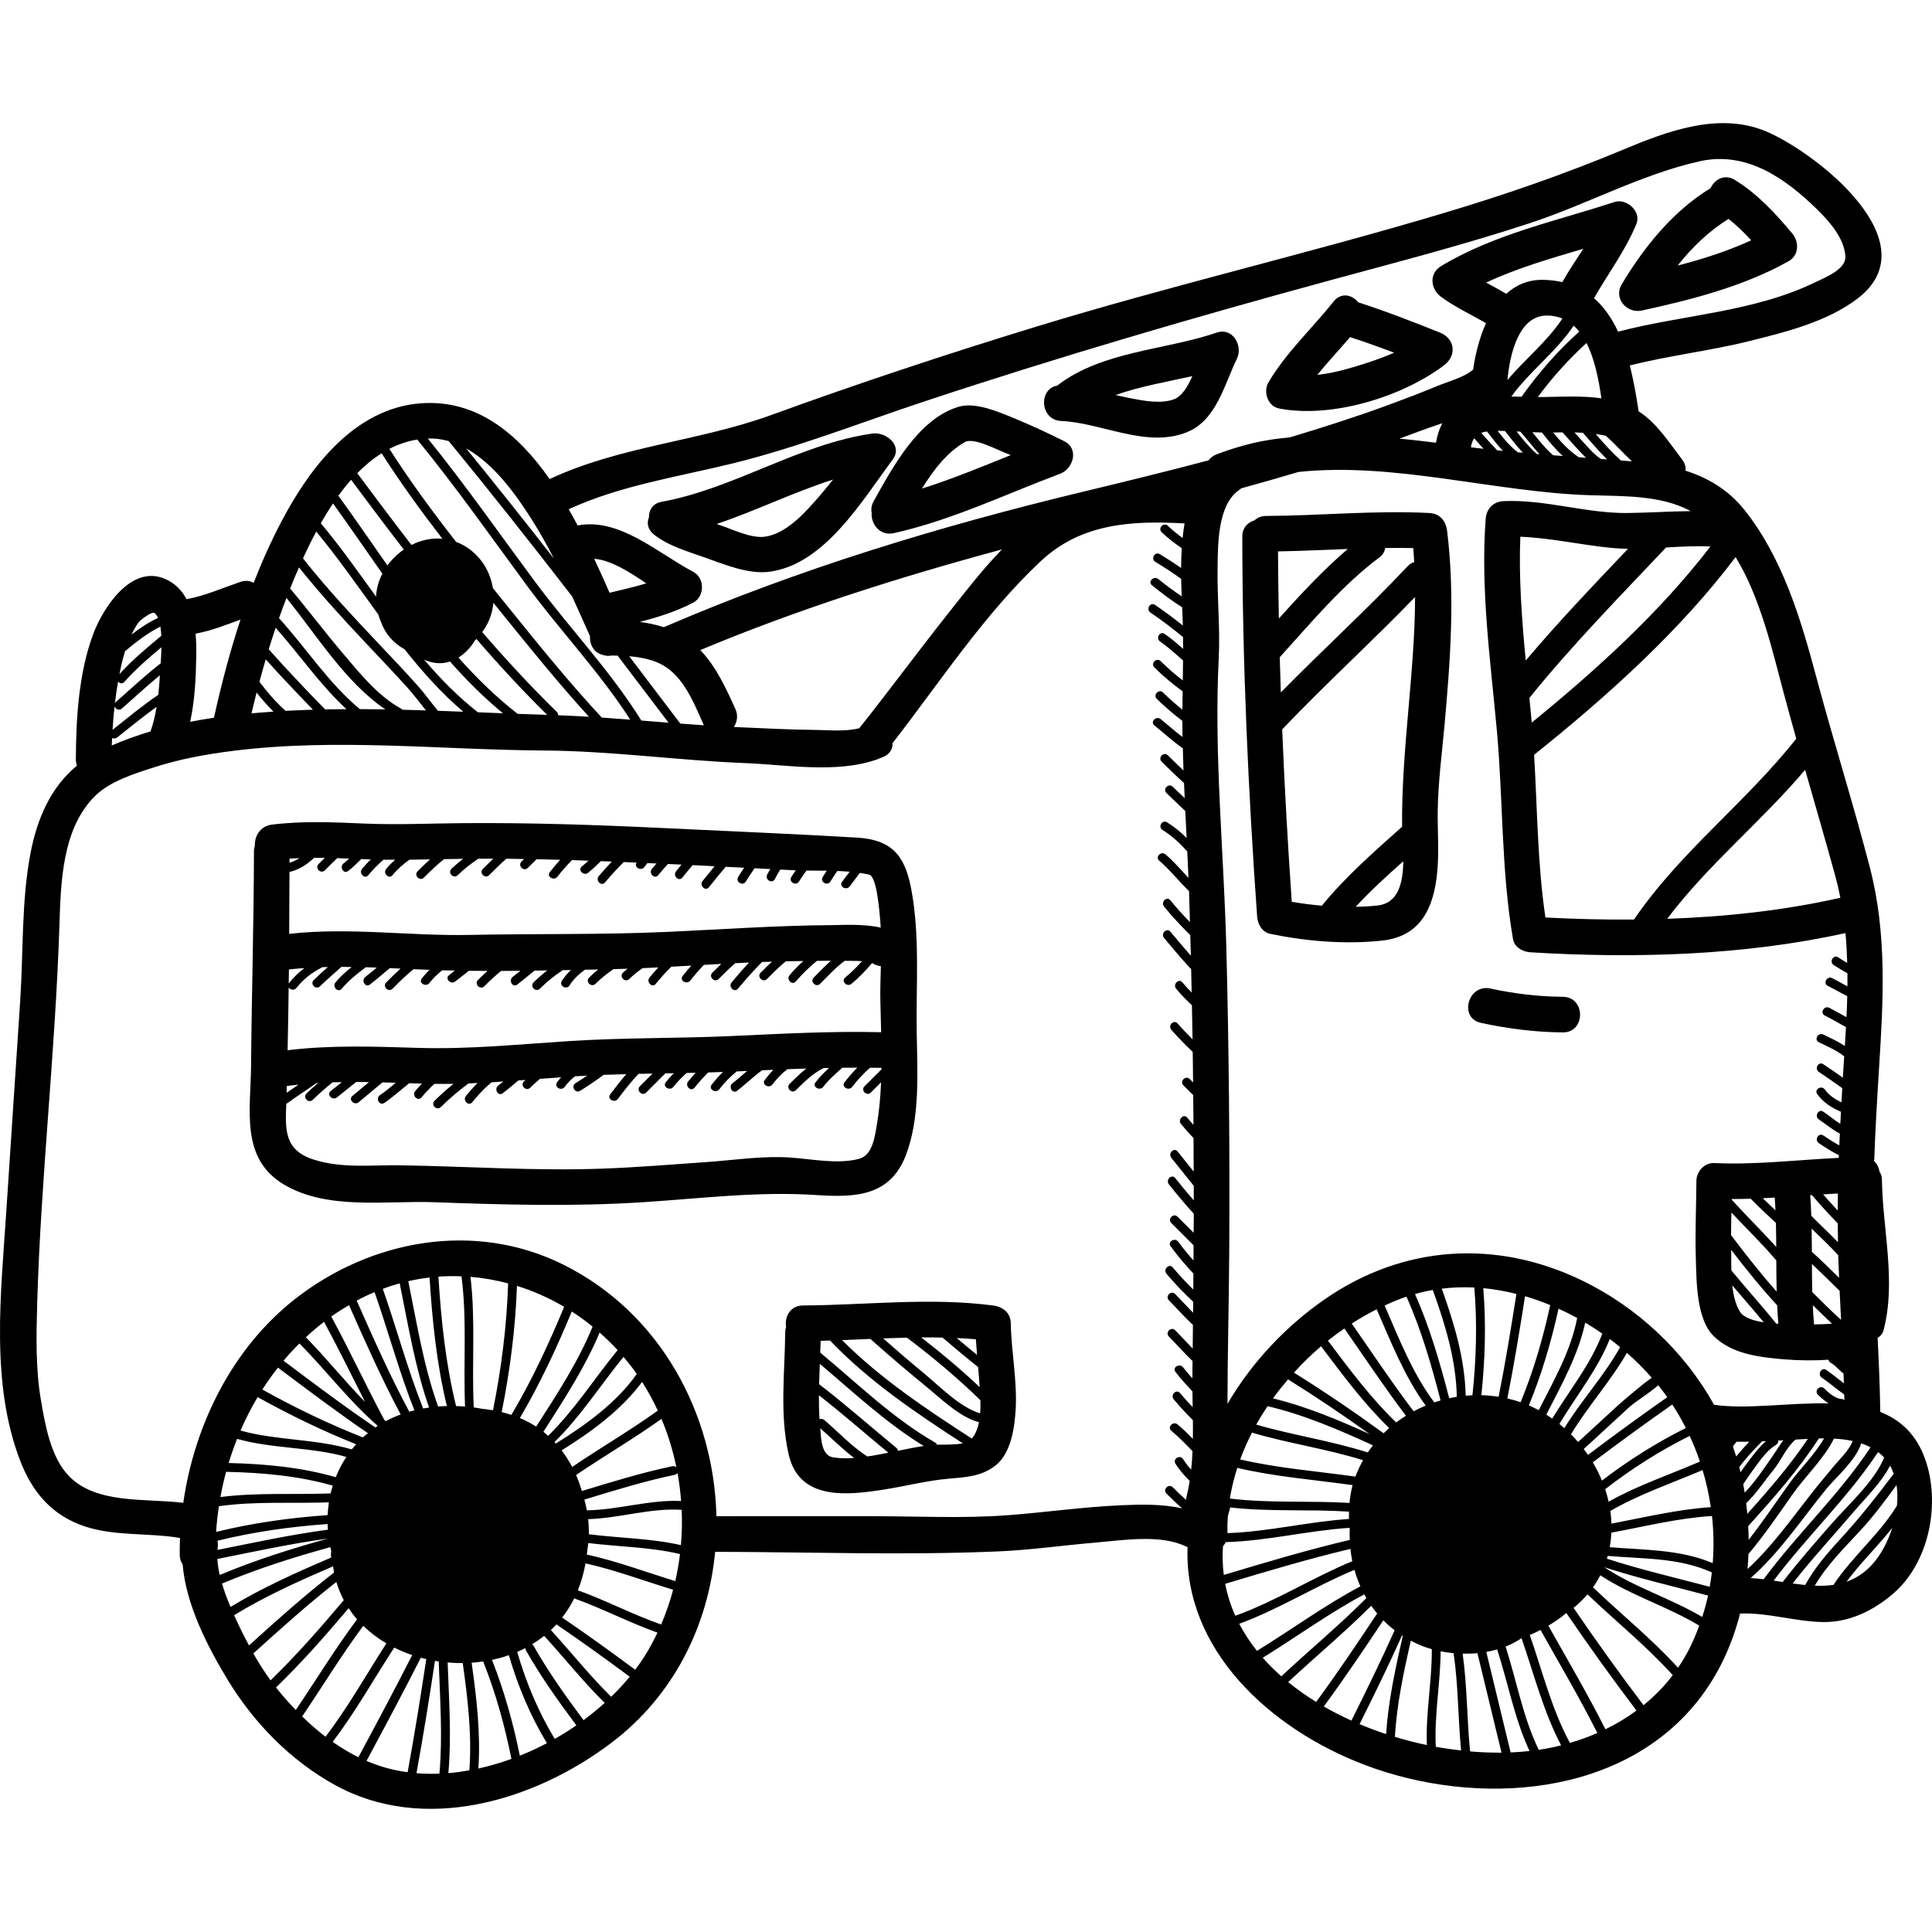 <?xml version="1.0" encoding="iso-8859-1"?>
<!-- Generator: Adobe Illustrator 16.0.0, SVG Export Plug-In . SVG Version: 6.00 Build 0)  -->
<!DOCTYPE svg PUBLIC "-//W3C//DTD SVG 1.1//EN" "http://www.w3.org/Graphics/SVG/1.1/DTD/svg11.dtd">
<svg version="1.1" id="Capa_1" xmlns="http://www.w3.org/2000/svg" xmlns:xlink="http://www.w3.org/1999/xlink" x="0px" y="0px"
	 width="433.957px" height="433.957px" viewBox="0 0 433.957 433.957" style="enable-background:new 0 0 433.957 433.957;"
	 xml:space="preserve">
<g>
	<g>
		<path d="M332.643,229.752c6.069,1.311,12.183,2.093,18.396,2.143c5.159,0.041,5.156-7.959,0-8
			c-5.519-0.044-10.878-0.691-16.27-1.856C329.739,220.953,327.601,228.664,332.643,229.752z"/>
		<path d="M285.31,209.752c8.083,1.685,16.884,2.405,25.103,1.527c8.735-0.934,11.652-7.373,12.416-15.435
			c0.434-4.562,0.045-9.189,0.108-13.764c0.089-6.392,0.949-12.828,1.524-19.189c1.312-14.538,2.381-29.119,0.577-43.663
			c-0.278-2.255-1.611-3.879-4-4c-12.229-0.623-24.438,0.603-36.666,0.666c-1.116,0.006-1.977,0.398-2.609,0.99
			c-1.494,0.437-2.727,1.654-2.725,3.677c0.03,28.479,1.321,56.931,3.334,85.333C282.494,207.599,283.494,209.375,285.31,209.752z
			 M287.998,163.839c9.677-10.189,20.094-19.639,29.854-29.739c-0.06,17.228-3.088,34.255-2.92,51.576c0,0.005,0,0.01,0,0.014
			c-6.305,5.638-12.672,11.18-18.015,17.74c-2.285-0.198-4.559-0.492-6.771-0.875C289.26,189.659,288.528,176.752,287.998,163.839z
			 M309.392,203.39c-1.598,0.17-3.23,0.268-4.881,0.303c3.328-3.631,6.996-6.961,10.689-10.236
			C315.136,198.225,314.144,202.881,309.392,203.39z M317.438,123.108c0.09,1.055,0.153,2.107,0.213,3.159
			c-0.482,0.12-0.963,0.377-1.398,0.841c-9.208,9.782-19.143,18.845-28.562,28.42c-0.09-2.635-0.167-5.27-0.238-7.904
			c7.062-7.795,14.001-16.149,22.436-22.471c0.752-0.564,1.135-1.305,1.244-2.066C313.232,123.062,315.334,123.06,317.438,123.108z
			 M302.732,123.308c-5.562,4.756-10.563,10.167-15.48,15.611c-0.098-5.021-0.168-10.043-0.19-15.065
			C292.286,123.761,297.509,123.502,302.732,123.308z"/>
		<path d="M183.414,268.428c8.797,0.594,16.487,0.205,20.015-8.832c3.279-8.407,2.624-18.842,2.482-27.685
			c-0.174-10.768,0.768-21.802-1.268-32.403c-1.443-7.521-4.482-10.919-12.219-11.373c-14.453-0.848-28.933-1.441-43.395-2.139
			c-14.97-0.721-29.949-1.224-44.938-1.107c-7.428,0.058-14.807,0.415-22.232,0.096c-6.957-0.301-13.889-0.626-20.819,0.244
			c-2.63,0.33-3.894,2.658-3.79,4.727c-0.123,0.386-0.209,0.801-0.21,1.273c-0.021,16.074-0.516,32.142-0.646,48.213
			c-0.08,9.85-2.458,20.736,7.345,26.598c9.774,5.844,22.928,3.597,33.814,3.998c15.653,0.576,31.317,1.009,46.962-0.008
			C157.496,269.188,170.422,267.552,183.414,268.428z M65.036,192.862c0.742-0.05,1.484-0.086,2.227-0.115
			c-0.701,0.445-1.443,0.81-2.23,1.041C65.031,193.479,65.036,193.17,65.036,192.862z M65.022,195.771
			c0.138,0.024,0.288,0.023,0.454-0.023c1.896-0.535,3.617-1.684,5.075-3.068c0.8-0.006,1.601,0.002,2.401,0.012
			c-0.467,0.46-0.932,0.922-1.395,1.385c-0.914,0.913,0.501,2.327,1.414,1.414c0.918-0.918,1.838-1.84,2.779-2.74
			c0.893,0.026,1.787,0.069,2.682,0.104c-0.406,0.367-0.813,0.732-1.248,1.066c-1.005,0.776-0.012,2.516,1.01,1.727
			c1.06-0.816,2.01-1.752,2.959-2.688c0.236,0.01,0.471,0.017,0.705,0.027c0.475,0.021,0.947,0.031,1.422,0.047
			c-0.684,0.676-1.342,1.379-1.957,2.129c-0.81,0.988,0.597,2.412,1.414,1.414c1.039-1.27,2.178-2.422,3.406-3.472
			c0.867,0.013,1.734,0.006,2.602,0.007c-0.707,0.631-1.379,1.305-1.996,2.051c-0.814,0.984,0.592,2.408,1.414,1.414
			c1.119-1.354,2.408-2.467,3.788-3.469c1.546-0.017,3.093-0.05,4.638-0.08c-0.949,0.859-1.869,1.762-2.785,2.678
			c-0.914,0.912,0.5,2.326,1.414,1.414c1.465-1.465,2.931-2.892,4.537-4.145c1.418-0.028,2.839-0.047,4.26-0.066
			c-0.902,0.706-1.783,1.441-2.615,2.254c-0.923,0.902,0.492,2.316,1.414,1.414c1.435-1.403,3-2.595,4.632-3.703
			c1.112-0.005,2.226,0.002,3.338,0.004c-0.788,0.75-1.562,1.518-2.329,2.285c-0.914,0.912,0.5,2.326,1.414,1.414
			c1.256-1.257,2.521-2.52,3.861-3.691c1.332,0.01,2.664,0.045,3.995,0.064c-0.196,0.195-0.394,0.389-0.59,0.585
			c-0.913,0.913,0.501,2.327,1.414,1.414c0.653-0.653,1.31-1.306,1.97-1.954c1.771,0.033,3.543,0.085,5.314,0.131
			c-0.812,0.898-1.605,1.815-2.344,2.781c-0.783,1.026,0.955,2.021,1.727,1.01c1.004-1.312,2.116-2.535,3.263-3.725
			c1.234,0.036,2.468,0.093,3.702,0.135c-0.484,0.441-0.974,0.878-1.48,1.293c-1,0.817,0.424,2.224,1.414,1.414
			c0.998-0.816,1.934-1.713,2.871-2.605c0.813,0.029,1.627,0.065,2.441,0.097c-1.006,1.06-1.986,2.144-2.929,3.265
			c-0.823,0.98,0.583,2.403,1.414,1.414c1.334-1.587,2.729-3.115,4.196-4.572c0.967,0.039,1.934,0.088,2.9,0.129
			c-0.731,1.023,0.983,1.996,1.741,0.986c0.22-0.294,0.446-0.586,0.669-0.88c0.682,0.029,1.361,0.062,2.043,0.091
			c-0.345,0.398-0.693,0.793-1.027,1.205c-0.803,0.992,0.604,2.418,1.414,1.414c0.701-0.867,1.438-1.695,2.193-2.506
			c1.012,0.044,2.023,0.09,3.035,0.135c-0.407,0.498-0.814,0.996-1.217,1.5c-0.797,0.996,0.609,2.421,1.414,1.414
			c0.757-0.945,1.525-1.879,2.307-2.799c1.644,0.082,3.286,0.166,4.929,0.25c-0.905,1.092-1.794,2.197-2.681,3.305
			c-0.797,0.996,0.609,2.422,1.414,1.414c1.238-1.547,2.48-3.09,3.771-4.592c1.378,0.071,2.756,0.139,4.133,0.21
			c-0.459,0.686-0.906,1.378-1.336,2.085c-0.67,1.105,1.06,2.109,1.727,1.01c0.618-1.019,1.278-2.004,1.957-2.976
			c1.178,0.061,2.355,0.119,3.533,0.179c-0.236,0.414-0.486,0.818-0.705,1.244c-0.588,1.146,1.138,2.157,1.727,1.01
			c0.377-0.734,0.781-1.446,1.212-2.141c0.941,0.049,1.883,0.098,2.825,0.145c0.217,0.01,0.44,0.013,0.66,0.021
			c-0.34,0.497-0.684,0.992-0.998,1.508c-0.674,1.104,1.056,2.107,1.727,1.01c0.521-0.854,1.089-1.667,1.681-2.459
			c1.495,0.018,3.02,0.017,4.546,0.036c-0.308,0.464-0.609,0.933-0.899,1.413c-0.671,1.105,1.06,2.11,1.727,1.01
			c0.49-0.809,1.015-1.598,1.563-2.367c0.926,0.033,1.843,0.094,2.754,0.172c-0.568,0.757-1.136,1.514-1.703,2.271
			c-0.775,1.033,0.963,2.028,1.727,1.01c0.754-1.006,1.508-2.011,2.263-3.017c0.716,0.105,1.424,0.229,2.116,0.387
			c1.757,0.4,2.334,8.867,2.457,10.158c0.055,0.582,0.09,1.166,0.125,1.75c-3.839-0.907-8.93-0.58-10.916-0.567
			c-12.385,0.075-24.676,0.954-37.039,1.516c-14.748,0.67-29.504,0.374-44.255,0.682c-13.57,0.282-27.124-1.764-40.661-0.239
			C64.993,205.09,65.01,200.429,65.022,195.771z M64.896,217.758c1.154-0.132,2.31-0.224,3.466-0.309
			c-1.289,0.98-2.46,2.105-3.47,3.414c-0.016,0.021-0.025,0.041-0.039,0.062C64.865,219.872,64.883,218.815,64.896,217.758z
			 M64.84,221.833c0.355,0.501,1.27,0.699,1.777,0.043c1.495-1.938,3.443-3.415,5.61-4.525c0.062-0.031,0.093-0.076,0.142-0.113
			c0.425-0.015,0.851-0.017,1.276-0.025c-1.075,0.95-2.149,1.9-3.173,2.91c-0.919,0.906,0.496,2.319,1.414,1.414
			c1.541-1.521,3.199-2.911,4.801-4.362c0.765-0.001,1.529,0.023,2.293,0.034c-1.301,1.043-2.545,2.151-3.624,3.457
			c-0.815,0.984,0.591,2.408,1.414,1.414c1.56-1.886,3.464-3.363,5.394-4.824c0.82,0.022,1.641,0.057,2.461,0.087
			c-0.838,0.71-1.68,1.416-2.556,2.081c-1.013,0.77-0.019,2.508,1.01,1.727c1.541-1.171,2.983-2.463,4.474-3.692
			c0.804,0.034,1.606,0.071,2.41,0.107c-1.102,0.999-2.16,2.05-3.213,3.102c-0.912,0.912,0.502,2.325,1.414,1.414
			c1.523-1.521,3.053-3.039,4.718-4.384c1.199,0.055,2.397,0.098,3.596,0.144c-0.618,0.603-1.204,1.243-1.744,1.941
			c-0.788,1.021,0.951,2.017,1.727,1.011c0.835-1.083,1.819-2.014,2.882-2.85c0.938,0.028,1.876,0.045,2.814,0.064
			c-0.434,0.344-0.866,0.686-1.298,1.03c-1.007,0.806,0.418,2.211,1.414,1.414c1.007-0.807,2.02-1.602,3.038-2.389
			c1.396,0.019,2.795,0.012,4.193,0.017c-0.725,0.658-1.434,1.342-2.135,2.043c-0.913,0.911,0.501,2.325,1.414,1.414
			c1.225-1.225,2.461-2.394,3.789-3.446c1.438-0.005,2.875-0.021,4.312-0.034c-0.565,0.463-1.135,0.923-1.717,1.367
			c-1.012,0.771-0.017,2.509,1.01,1.727c1.323-1.009,2.585-2.092,3.881-3.13c0.951-0.013,1.9-0.033,2.852-0.049
			c-1.057,0.839-2.08,1.724-3.061,2.694c-0.918,0.907,0.496,2.321,1.414,1.414c1.604-1.588,3.299-2.964,5.139-4.167
			c0.608-0.013,1.215-0.023,1.822-0.034c-0.752,0.729-1.441,1.525-2.021,2.445c-0.689,1.096,1.041,2.099,1.727,1.011
			c0.905-1.436,2.115-2.544,3.447-3.518c0.995-0.019,1.99-0.037,2.985-0.057c-0.698,0.575-1.38,1.178-2.034,1.818
			c-0.923,0.902,0.492,2.315,1.414,1.413c1.264-1.234,2.617-2.326,4.048-3.305c1.054-0.022,2.106-0.061,3.159-0.096
			c-0.344,0.298-0.697,0.582-1.024,0.9c-0.926,0.9,0.489,2.313,1.414,1.414c0.931-0.904,1.942-1.694,2.989-2.44
			c1.182-0.05,2.361-0.106,3.542-0.166c-0.679,0.739-1.343,1.492-1.977,2.278c-0.802,0.992,0.604,2.418,1.414,1.413
			c1.093-1.353,2.253-2.631,3.477-3.845c1.501-0.081,3.001-0.169,4.502-0.255c-0.674,0.761-1.333,1.535-1.952,2.346
			c-0.783,1.025,0.955,2.021,1.727,1.011c0.943-1.235,1.982-2.392,3.058-3.517c1.298-0.075,2.596-0.147,3.894-0.219
			c-0.679,0.651-1.346,1.316-2.011,1.98c-0.913,0.911,0.501,2.325,1.414,1.413c1.218-1.218,2.441-2.432,3.733-3.558
			c1.039-0.053,2.078-0.096,3.116-0.143c-1.369,1.429-2.656,2.942-3.923,4.458c-0.821,0.98,0.586,2.403,1.414,1.414
			c1.369-1.638,2.772-3.241,4.248-4.781c0.361-0.377,0.75-0.796,1.158-1.215c0.744-0.028,1.49-0.046,2.235-0.07
			c-0.864,0.811-1.708,1.645-2.545,2.48c-0.913,0.912,0.501,2.326,1.414,1.414c1.374-1.373,2.754-2.741,4.233-3.983
			c1.312-0.026,2.627-0.042,3.941-0.057c-1.076,0.998-2.117,2.038-3.078,3.17c-0.828,0.977,0.579,2.397,1.414,1.413
			c1.444-1.7,3.025-3.23,4.727-4.619c1.041-0.009,2.083-0.019,3.124-0.029c-1.343,1.215-2.601,2.541-3.839,3.777
			c-0.912,0.911,0.502,2.325,1.414,1.413c1.741-1.738,3.516-3.681,5.545-5.171c0.861,0.007,1.725-0.002,2.586,0.02
			c0.434,0.011,0.865,0.031,1.297,0.055c-1.174,1.312-2.414,2.56-3.787,3.684c-1,0.816,0.424,2.224,1.414,1.413
			c1.711-1.4,3.211-3.002,4.639-4.671c0.578,0.376,1.254,0.625,1.966,0.699c-0.076,2.645-0.167,5.287-0.112,7.916
			c0.047,2.296,0.119,4.605,0.174,6.921c-11.155-0.271-22.299,0.341-33.441,0.853c-12.221,0.562-24.459,0.348-36.668,1.14
			c-11.408,0.739-22.459,1.875-33.92,1.525c-9.802-0.299-19.574-0.655-29.289,0.528C64.703,231.213,64.778,226.523,64.84,221.833z
			 M64.42,243.937c0.879-0.126,1.76-0.216,2.643-0.312c-0.9,0.603-1.796,1.214-2.679,1.843
			C64.396,244.958,64.406,244.447,64.42,243.937z M158.681,261.02c-7.816,0.55-15.625,1.194-23.456,1.478
			c-15.072,0.543-30.081-0.509-45.139-0.751c-6.618-0.106-13.415,0.768-19.813-1.346c-6.549-2.163-6.188-6.946-5.961-12.509
			c0.105-0.03,0.213-0.077,0.32-0.157c2.105-1.558,4.334-2.938,6.462-4.464c0.112-0.007,0.224-0.01,0.336-0.018
			c-0.882,0.766-1.751,1.547-2.583,2.368c-0.92,0.906,0.495,2.319,1.414,1.414c1.41-1.395,2.909-2.69,4.451-3.937
			c0.689-0.021,1.381-0.018,2.07-0.03c-0.836,0.67-1.674,1.339-2.51,2.01c-1.008,0.806,0.417,2.211,1.414,1.414
			c1.445-1.156,2.89-2.312,4.334-3.469c0.954,0.002,1.908,0.02,2.862,0.033c-1.243,1.035-2.485,2.071-3.728,3.106
			c-0.992,0.825,0.431,2.232,1.414,1.414c1.783-1.485,3.566-2.973,5.349-4.458c0.996,0.025,1.987,0.062,2.982,0.094
			c-1.162,0.965-2.325,1.935-3.574,2.794c-1.055,0.726-0.056,2.46,1.01,1.727c1.962-1.351,3.722-2.973,5.596-4.426
			c0.946,0.031,1.894,0.061,2.841,0.089c-0.52,0.543-1.03,1.095-1.51,1.682c-0.811,0.988,0.597,2.412,1.414,1.413
			c0.893-1.091,1.877-2.084,2.895-3.04c1.435,0.021,2.863,0.017,4.291-0.007c-1.479,1.195-2.9,2.459-4.259,3.805
			c-0.918,0.907,0.497,2.32,1.414,1.414c1.95-1.931,4.024-3.687,6.219-5.306c0.678-0.023,1.353-0.068,2.029-0.101
			c-0.919,0.918-1.786,1.893-2.608,2.906c-0.805,0.991,0.602,2.417,1.414,1.414c1.319-1.63,2.742-3.154,4.336-4.477
			c0.882-0.052,1.764-0.114,2.646-0.173c-0.377,0.307-0.754,0.613-1.141,0.907c-1.012,0.77-0.018,2.508,1.01,1.727
			c1.198-0.911,2.338-1.893,3.487-2.864c0.541-0.04,1.083-0.082,1.625-0.123c-0.117,0.112-0.239,0.219-0.355,0.332
			c-0.919,0.906,0.495,2.32,1.414,1.414c0.704-0.694,1.44-1.351,2.187-1.99c1.58-0.12,3.17-0.229,4.755-0.345
			c-0.321,0.36-0.638,0.726-0.915,1.123c-0.74,1.062,0.994,2.06,1.727,1.011c0.623-0.896,1.425-1.66,2.285-2.356
			c0.165-0.011,0.328-0.024,0.492-0.035c0.754-0.049,1.508-0.083,2.262-0.124c-0.857,0.581-1.722,1.151-2.609,1.69
			c-1.1,0.668-0.096,2.396,1.01,1.727c1.832-1.112,3.587-2.331,5.313-3.594c1.687-0.067,3.376-0.106,5.063-0.15
			c-1.26,1.467-2.443,2.995-3.606,4.546c-0.774,1.033,0.962,2.028,1.727,1.011c1.464-1.951,2.967-3.854,4.634-5.63
			c1.052-0.021,2.104-0.039,3.154-0.058l-2.848,2.847c-0.912,0.913,0.502,2.327,1.414,1.414l4.312-4.312
			c0.635-0.011,1.27-0.025,1.904-0.036c-0.637,0.652-1.256,1.323-1.818,2.052c-0.788,1.021,0.951,2.017,1.727,1.011
			c0.877-1.137,1.902-2.141,2.958-3.115c0.675-0.014,1.349-0.031,2.022-0.046c-0.574,0.634-1.129,1.285-1.668,1.948
			c-0.805,0.992,0.602,2.416,1.414,1.414c0.967-1.19,1.986-2.348,3.079-3.428c1.106-0.03,2.213-0.075,3.319-0.115
			c-0.903,0.897-1.76,1.848-2.542,2.874c-0.782,1.026,0.956,2.021,1.727,1.011c1.14-1.497,2.456-2.831,3.912-4.002
			c0.774-0.035,1.55-0.07,2.323-0.106c-1.075,0.929-2.134,1.88-3.263,2.74c-1.011,0.771-0.017,2.509,1.01,1.727
			c1.925-1.467,3.653-3.205,5.616-4.619c0.844-0.038,1.687-0.07,2.529-0.107c-0.68,0.71-1.312,1.476-1.918,2.272
			c-0.779,1.028,0.959,2.022,1.727,1.011c0.982-1.294,2.073-2.46,3.346-3.419c1.421-0.059,2.842-0.107,4.264-0.154
			c-1.332,1.046-2.553,2.247-3.754,3.447c-0.912,0.911,0.502,2.325,1.414,1.413c1.898-1.896,3.809-3.777,6.224-4.97
			c0.405-0.01,0.81-0.01,1.216-0.019c-1.078,1.011-2.127,2.046-3.041,3.232c-0.786,1.022,0.953,2.018,1.727,1.011
			c1.238-1.609,2.787-2.919,4.274-4.288c1.13-0.016,2.259-0.02,3.389-0.022c-1.026,1.033-1.987,2.131-2.878,3.301
			c-0.783,1.026,0.955,2.021,1.727,1.011c1.184-1.556,2.536-2.999,4.01-4.295c0.854,0.009,1.709,0.01,2.562,0.03
			c-0.001,0.114-0.007,0.229-0.009,0.343l-3.795,3.795c-0.912,0.912,0.502,2.326,1.414,1.413l2.303-2.303
			c-0.133,3.27-0.42,6.521-0.979,9.736c-0.461,2.644-0.969,6.63-3.941,7.438c-4.718,1.283-10.558,0.07-15.357-0.271
			C171.39,259.564,164.906,260.583,158.681,261.02z"/>
		<path d="M223.04,293.229c-14.191-1.852-28.43-0.084-42.667,0c-2.912,0.019-4.18,2.576-3.803,4.795
			c-0.111,0.368-0.193,0.761-0.197,1.205c-0.088,9.165-1.292,18.466,0.787,27.51c2.391,10.408,13.252,9.126,21.582,7.806
			c4.787-0.761,9.449-1.976,14.287-2.403c3.925-0.35,7.375-0.475,10.579-2.97c3.507-2.73,4.305-8.629,4.531-12.666
			c0.36-6.424-0.989-12.857-1.101-19.275C226.999,294.834,225.232,293.515,223.04,293.229z M219.192,300.821
			c0.073,1.172,0.168,2.342,0.268,3.512c-1.534-1.245-3.053-2.506-4.56-3.785C216.332,300.613,217.762,300.696,219.192,300.821z
			 M211.706,300.439c2.63,2.249,5.279,4.477,7.989,6.626c0.132,1.501,0.26,3.003,0.354,4.507c-4.185-3.953-8.583-7.646-13.13-11.167
			C208.515,300.391,210.109,300.405,211.706,300.439z M187.124,327.344c-2.629-0.423-2.698-4.204-2.887-6.525
			c2.535,2.195,4.936,4.642,7.618,6.671C190.256,327.604,188.663,327.592,187.124,327.344z M199.097,326.389
			c-1.375,0.263-2.805,0.539-4.253,0.759c-3.579-2.246-6.512-5.499-9.729-8.21c-0.334-0.28-0.713-0.291-1.037-0.165
			c-0.119-1.791-0.15-3.584-0.139-5.377c5.322,4.15,10.391,8.608,15.594,12.906C199.387,326.331,199.24,326.362,199.097,326.389z
			 M201.674,325.875c0.001-0.227-0.093-0.457-0.332-0.653c-5.794-4.77-11.406-9.747-17.364-14.312
			c0.04-1.522,0.104-3.046,0.167-4.567c7.586,6.396,14.848,13.251,23.331,18.443C205.532,325.083,203.604,325.479,201.674,325.875z
			 M210.447,324.501c-0.071-0.185-0.189-0.357-0.408-0.483c-9.523-5.487-17.395-13.22-25.803-20.201
			c0.034-0.885,0.074-1.77,0.097-2.652c0.7-0.019,1.399-0.044,2.099-0.066c8.629,9.062,19.367,16.324,29.844,23.105
			C214.58,324.529,212.127,324.482,210.447,324.501z M218.289,323.126c-10.154-6.559-20.578-13.504-29.147-22.119
			c2.113-0.082,4.229-0.175,6.342-0.265c4.096,3.628,8.243,7.194,12.486,10.648c3.418,2.781,7.539,6.899,11.931,8.076
			C219.62,320.833,219.129,322.106,218.289,323.126z M220.168,317.461c-4.644-1.381-9.169-6.149-12.725-9.071
			c-3.076-2.529-6.092-5.131-9.08-7.765c1.781-0.069,3.562-0.129,5.344-0.171c5.772,4.365,11.307,8.99,16.5,14.049
			C220.239,315.467,220.241,316.469,220.168,317.461z"/>
		<path d="M432.413,327.734c-2.015-5.654-5.616-8.841-10.074-10.592c-0.079-5.551-0.32-11.1-0.594-16.646
			c0.619-0.33,1.126-0.91,1.356-1.801c2.846-10.989-0.256-22.661-0.394-33.798c-0.009-0.692-0.214-1.258-0.535-1.702
			c-0.135-0.896-0.528-1.746-1.198-2.356c0.239-6.923,0.643-13.844,1.08-20.79c0.971-15.384,1.837-30.293-2.089-45.346
			c-3.743-14.352-8.234-28.537-12.062-42.882c-3.458-12.957-7.604-26.689-16.095-37.31c-3.585-4.483-8.162-7.178-13.217-8.791
			c0.106-0.781-0.102-1.644-0.767-2.51c-3.041-3.967-5.62-8.141-9.765-10.826c-0.5-3.298-1.098-6.842-1.982-10.293
			c8.822-2.246,17.969-3.27,26.838-5.474c8.223-2.043,17.532-4.351,24.372-9.598c16.356-12.548-9.138-32.556-20.38-37.413
			c-10.626-4.593-22.374-0.16-32.387,4.031c-13.271,5.557-26.72,10.184-40.513,14.303c-30.363,9.068-61.275,16.252-91.601,25.537
			c-19.825,6.07-39.702,12.66-59.191,19.746c-16.307,5.928-33.95,6.975-49.761,14.381c-7.19-10.258-16.452-17.948-28.949-17.014
			C79.653,91.7,69.623,104.98,63.255,117.063c-2.357,4.476-4.436,9.118-6.285,13.864c-0.797-0.478-1.812-0.629-2.996-0.223
			c-4.018,1.377-7.877,3.105-12.066,3.883c-1.09-2.035-2.695-3.709-5.082-4.658c-7.554-3.006-13.723,6.782-15.82,12.312
			c-3.32,8.759-3.926,19.029-3.968,28.32c-0.003,0.53,0.097,0.992,0.247,1.413c-5.875,4.84-8.934,11.836-10.436,19.691
			c-2.068,10.817-1.58,22.111-2.31,33.063c-1.052,15.79-2.1,31.579-3.125,47.37c-1.19,18.327-3.626,38.646,3.186,56.176
			c2.725,7.014,7.185,12.152,14.399,14.565c6.812,2.278,14.373,1.411,21.437,2.614c-0.05,1.261-0.075,2.52-0.063,3.772
			c0.009,0.882,0.262,1.601,0.656,2.182c0.742,9.072,5.627,18.493,10.051,25.807c5.885,9.729,14.134,18.188,24.113,23.702
			c20.016,11.059,44.762,3.648,62.026-9.367c14.235-10.732,21.854-26.535,23.414-42.982c21.108,0.038,42.388,0.809,63.466-0.091
			c7.387-0.314,14.741-1.376,22.104-2c6.044-0.511,14.451-1.898,20.148,0.871c0.131,0.062,0.259,0.095,0.389,0.144
			c-0.829,23.024,18.463,40.85,39.838,48.948c24.975,9.463,58.444,7.456,75.579-15.438c4.159-5.557,6.993-11.903,8.689-18.576
			c6.209-0.248,12.334,1.794,18.56,1.914c6.038,0.115,11.562-2.646,15.999-6.535C433.434,350.773,435.906,337.533,432.413,327.734z
			 M413.532,296.463c-2.216-2.013-4.348-4.119-6.466-6.236c-0.056-2.106-0.07-4.216-0.079-6.326
			c2.107,1.979,4.159,4.016,6.221,6.041C413.311,292.116,413.421,294.291,413.532,296.463z M411.51,297.317
			c-1.35,0.095-2.698,0.157-4.051,0.172c-0.128-1.439-0.213-2.883-0.28-4.326C408.6,294.572,410.04,295.96,411.51,297.317z
			 M412.84,279.016c-1.965-2.007-4.025-3.924-5.993-5.934c-0.056-1.544-0.129-3.087-0.246-4.628c0.127-0.01,0.256-0.016,0.384-0.023
			c1.862,2.19,3.812,4.297,5.806,6.363C412.801,276.202,412.813,277.608,412.84,279.016z M412.784,271.898
			c-1.119-1.185-2.212-2.395-3.288-3.62c1.104-0.068,2.205-0.147,3.31-0.201C412.785,269.349,412.786,270.625,412.784,271.898z
			 M406.926,275.973c2.019,1.967,4.08,3.892,5.97,5.972c0.008,0.238,0.007,0.477,0.015,0.715c0.049,1.453,0.114,2.906,0.177,4.36
			c-2.001-1.985-4.018-3.957-6.111-5.846C406.968,279.441,406.958,277.708,406.926,275.973z M413.377,201.651
			c-12.603,2.854-25.743,4.273-38.896,4.73c9.142-12.159,21.16-21.847,30.978-33.469c2.28,7.967,4.596,15.92,6.794,23.916
			C412.692,198.433,413.058,200.041,413.377,201.651z M403.466,165.92c-11.312,14.321-26.145,25.48-36.447,40.623
			c-6.678,0.054-13.332-0.115-19.895-0.459c-1.79-12.072-1.812-24.354-2.537-36.545c16.323-13.08,32.604-27.654,45.26-44.408
			c5.574,9.113,8.247,20.964,10.796,30.511C401.56,159.078,402.505,162.501,403.466,165.92z M341.489,120.562
			c6.874,0.258,13.625,1.842,20.483,2.508c1.235,0.119,2.472,0.176,3.708,0.195c-7.817,8.225-15.655,16.428-22.975,25.098
			C341.827,139.112,341.125,129.856,341.489,120.562z M384.184,122.745c-11.311,14.763-25.677,27.782-40.129,39.558
			c-0.168-1.85-0.347-3.699-0.528-5.548c9.575-11.847,20.244-22.711,30.691-33.778C377.539,122.778,380.861,122.588,384.184,122.745
			z M366.565,103.622c-0.826-0.063-1.65-0.128-2.476-0.19c-2.041-1.814-3.868-3.869-5.668-5.943
			c0.763,0.102,1.521,0.234,2.275,0.393C362.743,99.703,364.565,101.763,366.565,103.622z M332.709,97.233
			c0.396-0.157,0.83-0.254,1.283-0.326c1.158,1.494,2.29,3.016,3.601,4.365c-0.438-0.044-0.872-0.078-1.31-0.125
			C335.061,99.873,333.872,98.565,332.709,97.233z M333.222,100.805c-0.944-0.109-1.889-0.215-2.833-0.334
			c0.115-0.856,0.374-1.509,0.734-2.019C331.814,99.245,332.514,100.028,333.222,100.805z M359.698,89.47
			c-4.208-0.6-8.664-0.367-12.719-0.294c-0.516,0.009-1.04,0.005-1.564,0.003c3.236-4.363,6.907-8.475,10.938-12.129
			C358.207,80.682,359.109,85.354,359.698,89.47z M341.806,89.053c-0.017,0.021-0.023,0.044-0.038,0.065
			c-0.77-0.018-1.533-0.03-2.297-0.039c4.153-5.758,10.055-10.007,13.997-15.936c0.451,0.403,0.868,0.857,1.257,1.346
			C349.881,78.81,345.559,83.779,341.806,89.053z M338.587,85.374c0.598-6.208,2.671-14.61,9.01-14.499
			c1.239,0.021,2.345,0.262,3.341,0.672C347.517,76.728,342.569,80.636,338.587,85.374z M350.912,63.372
			c-1.316-0.306-2.732-0.487-4.272-0.515c-3.393-0.06-6.128,1.154-8.319,3.14c-1.479-0.891-3-1.706-4.517-2.527
			c6.966-3.248,14.415-5.409,21.823-7.587C354.028,58.367,352.363,60.817,350.912,63.372z M336.39,96.765
			c0.348,0.003,0.696,0.008,1.046,0.017c0.2,0.005,0.396,0.017,0.597,0.022c1.31,1.661,2.589,3.343,4.028,4.889
			c-0.391-0.036-0.782-0.066-1.173-0.104c-0.049-0.061-0.105-0.12-0.178-0.176C339.028,100.097,337.691,98.446,336.39,96.765z
			 M340.64,96.907c0.281,0.015,0.562,0.029,0.842,0.043c1.482,1.648,2.812,3.437,4.302,5.062c-0.23-0.021-0.464-0.035-0.694-0.056
			c-0.048-0.074-0.084-0.15-0.159-0.22C343.329,100.272,341.972,98.603,340.64,96.907z M344.192,97.081
			c0.716,0.03,1.433,0.054,2.151,0.066c1.434,1.831,2.95,3.693,4.682,5.277c-0.721-0.057-1.444-0.11-2.164-0.168
			C347.099,100.751,345.668,98.893,344.192,97.081z M348.871,97.142c0.698-0.012,1.398-0.021,2.101-0.026
			c1.325,1.466,2.617,2.963,3.979,4.394c0.406,0.427,0.834,0.876,1.282,1.318c-0.532-0.041-1.068-0.082-1.599-0.123
			C352.41,101.265,350.562,99.234,348.871,97.142z M355.555,99.235c-0.646-0.691-1.276-1.398-1.905-2.107
			c0.631,0.016,1.261,0.041,1.889,0.077c1.778,2.024,3.529,4.081,5.424,5.985c-0.452-0.035-0.906-0.07-1.359-0.104
			C358.045,102.111,356.707,100.467,355.555,99.235z M119.448,116.7c1.8,2.836,3.423,5.762,4.952,8.737
			c-6.481-8.305-13.036-16.552-19.695-24.717C110.988,104.209,115.914,111.129,119.448,116.7z M100.801,99.083
			c9.425,11.479,18.627,23.136,27.711,34.884c1.357,2.969,2.679,5.957,4.016,8.935c-0.117,1.865,0.885,3.818,3.023,4.239
			c0.572,0.197,1.184,0.229,1.787,0.1c0.459,0.006,0.924,0.016,1.392,0.027c3.823,5.012,7.633,10.034,11.437,15.061
			c-2.037-0.158-4.073-0.322-6.109-0.483c-6.883-11.09-16.186-20.807-23.939-31.266c-7.959-10.736-15.617-21.69-24.021-32.083
			C97.73,98.443,99.298,98.657,100.801,99.083z M165.161,159.209c-2.1-4.633-4.319-9.492-7.869-13.193
			c21.957-9.178,44.752-16.402,67.764-22.605c-4.415,4.534-8.323,9.625-12.217,14.543c-6.703,8.465-13.104,17.162-19.827,25.613
			c-3.161,0.832-7.179,0.394-10.207,0.375c-5.556-0.034-11.108-0.372-16.659-0.591c-0.439-0.018-0.879-0.046-1.318-0.065
			C165.572,162.176,165.85,160.728,165.161,159.209z M158.103,162.91c-1.766-0.116-3.529-0.25-5.295-0.384
			c-3.816-5.047-7.641-10.09-11.477-15.122c3.359,0.275,6.691,1.029,9.289,3.205C154.252,153.651,156.202,158.673,158.103,162.91z
			 M133.469,125.52c3.642,0.249,7.914,2.921,11.689,5.514c-2.709,0.821-5.486,1.451-8.234,2.111
			C135.842,130.689,134.691,128.125,133.469,125.52z M93.717,98.732c8.676,10.606,16.545,21.829,24.674,32.854
			c7.44,10.095,16.375,19.484,23.168,30.06c-2.127-0.165-4.256-0.324-6.385-0.468c-6.86-7.383-13.242-15.176-19.572-23.028
			c-1.629-2.022-3.263-4.042-4.895-6.062c-0.666-4.209-3.292-8.078-7.365-10.004c-0.291-0.139-0.587-0.24-0.881-0.352
			c-5.283-6.764-10.371-13.668-15-20.914C89.404,99.815,91.488,99.095,93.717,98.732z M125.062,159.893
			c-5.861-5.72-11.408-11.726-16.746-17.913c0.43-0.588,0.822-1.215,1.166-1.889c0.764-1.498,1.189-3.09,1.335-4.691
			c0.743,0.917,1.485,1.834,2.229,2.751c6.275,7.745,12.533,15.485,19.246,22.846c-2.312-0.139-4.625-0.259-6.941-0.34
			C125.379,160.4,125.305,160.129,125.062,159.893z M102.972,147.703c1.506-0.934,2.762-2.289,3.723-3.86
			c0.107-0.104,0.207-0.218,0.312-0.324c5.079,5.88,10.351,11.59,15.897,17.05c-2.211-0.07-4.426-0.145-6.641-0.228
			C111.415,156.559,107.045,152.277,102.972,147.703z M112.96,160.211c-1.87-0.072-3.739-0.146-5.611-0.22
			c-4.457-3.488-8.413-7.502-12.073-11.819c1.792,0.821,3.772,1.09,5.803,0.417C104.754,152.756,108.679,156.672,112.96,160.211z
			 M85.724,101.813c4.23,6.629,8.84,12.98,13.639,19.195c-2.404-0.215-4.796,0.31-6.943,1.398
			c-4.118-5.33-8.158-10.72-12.176-16.118C81.924,104.573,83.749,103.051,85.724,101.813z M78.861,107.765
			c3.907,5.248,7.836,10.488,11.838,15.672c-1.402,0.971-2.656,2.18-3.672,3.577c-3.688-5.257-7.305-10.545-11.024-15.665
			C76.904,110.104,77.855,108.903,78.861,107.765z M74.799,113.078c3.73,5.162,7.367,10.49,11.085,15.778
			c-0.882,1.694-1.339,3.443-1.415,5.169c-4.043-5.625-8.045-11.271-12.411-16.503C72.906,116.023,73.823,114.532,74.799,113.078z
			 M68.383,124.703c0.799-1.713,1.68-3.505,2.646-5.314c4.898,5.917,9.351,12.332,13.939,18.629c0.163,0.553,0.351,1.1,0.588,1.631
			c0.892,2.501,2.623,4.713,5.328,6.196c4.006,5.062,8.291,9.852,13.177,14.021c-1.896-0.074-3.792-0.146-5.688-0.211
			c-1.524-1.812-2.938-3.82-4.428-5.498c-2.707-3.046-5.515-6.004-8.312-8.966c-6.059-6.415-12.111-12.829-17.572-19.767
			C68.17,125.184,68.272,124.94,68.383,124.703z M67.156,127.442c4.614,5.771,9.578,11.229,14.65,16.609
			c3.201,3.396,6.414,6.779,9.561,10.227c1.47,1.611,2.855,3.492,4.301,5.293c-1.758-0.055-3.516-0.115-5.273-0.156
			c-0.072-0.08-0.148-0.16-0.262-0.221c-5.226-2.848-9.232-7.854-13.023-12.324c-4.082-4.812-7.883-9.856-11.945-14.686
			C65.799,130.59,66.469,129.013,67.156,127.442z M64.34,134.308c6.783,8.354,13.236,18.957,22.215,25.027
			c-1.91-0.031-3.818-0.053-5.728-0.057c-6.956-5.754-12.101-13.761-18.157-20.43C63.204,137.325,63.766,135.813,64.34,134.308z
			 M61.918,141.002c5.322,5.987,10.004,12.859,15.9,18.283c-1.592,0.01-3.185,0.019-4.775,0.053
			c-1.715-1.707-3.385-3.461-5.05-5.217c-2.583-2.725-5.141-5.48-7.632-8.293C60.855,144.211,61.379,142.604,61.918,141.002z
			 M59.688,148.106c2.791,3.12,5.674,6.164,8.564,9.188c0.678,0.71,1.363,1.413,2.049,2.116c-2.049,0.064-4.099,0.145-6.146,0.26
			c-2.193-1.941-4.139-4.215-5.883-6.531C58.722,151.457,59.197,149.779,59.688,148.106z M57.629,155.556
			c1.18,1.494,2.44,2.94,3.795,4.285c-1.646,0.111-3.293,0.237-4.937,0.389C56.853,158.668,57.232,157.111,57.629,155.556z
			 M43.937,142.323c3.498-0.635,6.766-1.936,10.082-3.156c-2.394,7.253-4.33,14.666-5.955,22.042
			c-1.791,0.263-3.573,0.575-5.348,0.919c1.05-4.825,1.295-10.023,1.367-14.775C44.105,145.767,44.085,144.048,43.937,142.323z
			 M30.937,140.045c0.635-0.961,3.2-2.658,3.67-2.393c0.373,0.211,0.659,0.618,0.891,1.139c-2.104,0.966-4.078,2.296-5.963,3.749
			C29.945,141.685,30.405,140.849,30.937,140.045z M27.161,149.803c0.262-1.195,0.566-2.378,0.928-3.54
			c2.473-2.053,5.082-4.112,7.938-5.516c0.101,0.639,0.163,1.335,0.2,2.057c-3.255,2.741-6.551,5.447-9.396,8.617
			C26.938,150.879,27.043,150.34,27.161,149.803z M26.521,153.085c0.342,0.424,0.955,0.607,1.417,0.082
			c2.515-2.863,5.409-5.336,8.321-7.784c-0.023,1.315-0.099,2.578-0.169,3.615c-3.513,2.732-6.763,5.776-10.108,8.723
			c-0.078,0.069-0.117,0.145-0.166,0.22C26.013,156.317,26.234,154.696,26.521,153.085z M25.729,158.693
			c0.228,0.587,1.038,0.996,1.667,0.442c2.835-2.496,5.596-5.07,8.518-7.453c-0.086,1.441-0.197,2.915-0.361,4.389
			c-3.568,2.407-6.887,5.187-10.273,7.859C25.39,162.181,25.53,160.435,25.729,158.693z M25.185,165.768
			c0.339,0.16,0.76,0.167,1.125-0.12c2.947-2.312,5.832-4.713,8.869-6.884c-0.307,1.854-0.725,3.677-1.328,5.401
			c-0.016,0.043-0.017,0.082-0.029,0.124c-2.963,0.879-5.877,1.915-8.723,3.157C25.113,166.886,25.157,166.328,25.185,165.768z
			 M93.077,316.792c-0.385,0.095-0.777,0.179-1.153,0.286c-4.342-8.098-8.084-16.527-11.802-24.933
			c1.32-0.715,2.656-1.354,4.006-1.925C87.211,299.04,89.65,308.114,93.077,316.792z M85.982,289.487
			c1.256-0.469,2.521-0.877,3.793-1.229c1.924,9.382,3.445,18.885,6.606,27.899c-0.446,0.063-0.892,0.129-1.336,0.208
			C91.549,307.601,89.107,298.404,85.982,289.487z M89.997,317.708c-1.175,0.434-2.292,0.938-3.354,1.505
			c-0.107-0.092-0.211-0.186-0.318-0.275c-4.1-7.675-7.785-15.61-11.915-23.231c1.28-0.907,2.617-1.749,3.983-2.557
			C82.054,301.425,85.738,309.726,89.997,317.708z M82.002,314.893c-4.594-4.664-8.707-9.848-13.301-14.521
			c1.305-1.213,2.656-2.382,4.084-3.472C75.984,302.81,78.931,308.89,82.002,314.893z M84.781,320.213
			c0.012,0.021,0.023,0.046,0.035,0.067c-0.171,0.11-0.326,0.237-0.493,0.353c-7.046-4.765-13.841-9.885-20.642-14.996
			c1.129-1.348,2.332-2.636,3.582-3.881C73.226,307.799,78.39,314.652,84.781,320.213z M82.632,321.905
			c-0.38,0.314-0.763,0.626-1.122,0.959c-7.758-3.057-15.296-6.692-22.579-10.752c1.085-1.699,2.26-3.34,3.503-4.926
			C69.097,312.192,75.747,317.216,82.632,321.905z M80,324.407c-0.34,0.378-0.678,0.758-0.992,1.155
			c-8.111-2.398-16.789-1.972-24.985-4.233c1.118-2.593,2.413-5.1,3.851-7.518C65.019,317.792,72.404,321.369,80,324.407z
			 M77.795,327.246c-0.944,1.431-1.748,2.951-2.383,4.558c-7.801-2.253-15.93-2.991-24.052-3.191
			c0.554-1.836,1.191-3.643,1.896-5.42C61.265,325.448,69.834,324.989,77.795,327.246z M74.745,333.696
			c-0.176,0.577-0.352,1.154-0.488,1.747c-8.271,0.317-16.533-0.229-24.744,0.816c0.344-1.906,0.77-3.796,1.271-5.663
			C58.875,330.774,66.965,331.476,74.745,333.696z M73.872,337.455c-0.141,0.94-0.236,1.896-0.277,2.862
			c-8.445,0.588-16.841,1.761-25.059,3.774c0.125-1.938,0.35-3.863,0.637-5.779C57.365,337.167,65.618,337.736,73.872,337.455z
			 M48.846,346.075c8.114-1.999,16.397-3.165,24.733-3.753c0.012,0.421,0.041,0.846,0.072,1.27
			c-8.326,1.104-16.551,2.896-24.793,4.542c0.018-0.167,0.017-0.343,0.041-0.506C48.98,347.07,48.949,346.554,48.846,346.075z
			 M48.82,350.171c8.255-1.644,16.488-3.46,24.827-4.576c-8.25,2.269-16.396,4.873-24.296,8.163
			C49.068,352.537,48.888,351.333,48.82,350.171z M49.863,355.699c7.905-3.315,16.07-5.919,24.336-8.186
			c0.066,0.32,0.129,0.643,0.207,0.966c-0.098,0.431-0.098,0.889-0.01,1.36c-7.736,3.324-15.426,6.737-22.619,11.106
			C51.081,359.292,50.401,357.502,49.863,355.699z M53.31,364.383c-0.232-0.5-0.477-1.034-0.725-1.587
			c7.066-4.315,14.617-7.698,22.227-10.975c0.062,0.469,0.135,0.934,0.223,1.389c-6.624,5.154-12.893,10.74-19.111,16.38
			C55,367.873,54.122,366.134,53.31,364.383z M60.779,377.432c-1.408-1.925-2.688-3.955-3.874-6.037
			c6.077-5.517,12.19-10.996,18.646-16.063c0.428,1.44,0.99,2.804,1.672,4.084C71.979,365.639,66.618,371.759,60.779,377.432z
			 M62.263,379.366c-0.09-0.109-0.172-0.226-0.261-0.336c5.789-5.604,11.108-11.65,16.304-17.807
			c0.578,0.877,1.207,1.717,1.896,2.505c-4.896,6.562-9.178,13.576-13.762,20.372C64.974,382.577,63.577,380.992,62.263,379.366z
			 M67.872,385.54c4.586-6.777,8.845-13.794,13.721-20.354c1.551,1.505,3.298,2.824,5.197,3.936
			c-4.523,7.02-8.602,14.327-13.674,20.973C71.275,388.691,69.53,387.158,67.872,385.54z M74.726,391.254
			c5.105-6.729,9.238-14.103,13.821-21.184c1.299,0.647,2.646,1.219,4.04,1.689c-3.922,7.7-7.99,15.325-12.086,22.936
			C78.486,393.712,76.567,392.542,74.726,391.254z M88.361,397.502c-2.089-0.477-4.1-1.146-6.039-1.974
			c4.138-7.689,8.248-15.395,12.204-23.179c0.406,0.11,0.811,0.227,1.222,0.322c-1.279,8.482-2.646,16.951-4.186,25.393
			C90.484,397.919,89.415,397.742,88.361,397.502z M98.699,398.392c-1.732,0.063-3.453,0.035-5.15-0.107
			c1.525-8.383,2.879-16.794,4.148-25.218c0.279,0.048,0.562,0.077,0.844,0.118C98.828,381.594,99.461,390.003,98.699,398.392z
			 M98.404,315.923c-3.26-9.072-4.77-18.689-6.695-28.154c1.585-0.364,3.178-0.632,4.773-0.822
			c0.613,9.701,1.61,19.442,3.893,28.876C99.718,315.843,99.062,315.868,98.404,315.923z M104.454,315.931
			c-0.668-0.051-1.338-0.091-2.012-0.108c-2.341-9.492-3.354-19.294-3.971-29.07c1.732-0.13,3.463-0.139,5.188-0.073
			C104.918,296.362,104.054,306.18,104.454,315.931z M105.429,397.641c-1.574,0.281-3.15,0.506-4.719,0.633
			c0.738-8.271,0.129-16.562-0.16-24.853c1.127,0.099,2.258,0.142,3.389,0.131C105.06,381.557,106.015,389.552,105.429,397.641z
			 M151.048,329.333c-6.902,1.438-13.616,3.528-20.354,5.575c-0.365-1.229-0.785-2.437-1.297-3.598
			c6.328-4.303,12.961-8.15,19.182-12.608c1.477,3.498,2.578,7.15,3.35,10.875C151.709,329.378,151.416,329.258,151.048,329.333z
			 M152.179,330.846c0.385,2.083,0.645,4.188,0.809,6.302c-7.09-0.327-14.062,1.982-21.174,2.098
			c-0.15-0.804-0.33-1.609-0.555-2.418c6.727-2.042,13.43-4.129,20.321-5.564C151.876,331.201,152.066,331.042,152.179,330.846z
			 M128.521,329.495c-0.69-1.304-1.479-2.548-2.372-3.712c6.611-4.122,13.398-9.062,18.072-15.382
			c1.325,2.064,2.498,4.221,3.531,6.441C141.522,321.324,134.872,325.186,128.521,329.495z M124.854,324.232
			c-0.1-0.11-0.211-0.212-0.314-0.32c5.91-5.771,10.305-12.76,15.514-19.131c0.777,0.912,1.535,1.845,2.252,2.817
			c0.249,0.338,0.484,0.684,0.725,1.026C138.455,315.107,131.527,320.093,124.854,324.232z M123.107,322.514
			c-0.344-0.311-0.688-0.622-1.055-0.91c4.619-7.216,9.302-14.379,12.639-22.286c1.405,1.234,2.754,2.551,4.034,3.941
			C133.476,309.663,129.056,316.712,123.107,322.514z M120.435,320.437c-0.799-0.518-1.639-0.991-2.521-1.414
			c-0.379-0.181-0.762-0.349-1.147-0.511c4.503-7.63,8.272-15.75,11.665-23.926c1.613,1.035,3.169,2.174,4.671,3.392
			C129.833,305.977,125.092,313.184,120.435,320.437z M114.861,317.808c-0.718-0.237-1.441-0.452-2.176-0.631
			c1.873-9.324,3.092-18.836,3.433-28.35c3.681,1.145,7.237,2.729,10.597,4.704C123.284,301.83,119.452,310.078,114.861,317.808z
			 M110.732,316.767c-0.783-0.136-1.572-0.242-2.365-0.317c-0.648-0.127-1.302-0.227-1.958-0.312
			c-0.468-9.773,0.437-19.615-0.733-29.34c2.858,0.23,5.686,0.734,8.458,1.472C113.824,297.834,112.622,307.391,110.732,316.767z
			 M107.454,397.237c0.529-7.973-0.411-15.868-1.519-23.762c0.869-0.06,1.733-0.163,2.593-0.289
			c2.812,7.067,4.846,14.431,6.348,21.89C112.432,395.961,109.947,396.691,107.454,397.237z M116.763,394.356
			c-1.492-7.335-3.515-14.559-6.25-21.523c1.285-0.271,2.553-0.615,3.786-1.053c2.03,6.946,4.8,13.582,8.546,19.766
			C120.865,392.592,118.831,393.529,116.763,394.356z M124.604,390.586c-3.703-6.111-6.436-12.67-8.434-19.539
			c0.615-0.269,1.223-0.551,1.815-0.86c0.003,0.152,0.034,0.311,0.126,0.475c3.349,5.92,7.291,11.431,11.346,16.874
			C127.894,388.62,126.27,389.637,124.604,390.586z M131.072,386.376c-4.016-5.396-7.916-10.858-11.234-16.726
			c-0.086-0.151-0.193-0.259-0.311-0.337c0.933-0.57,1.838-1.188,2.697-1.877c4.575,4.984,8.77,10.31,13.597,15.055
			C134.32,383.854,132.73,385.15,131.072,386.376z M137.281,381.124c-4.812-4.725-8.996-10.025-13.551-14.995
			c0.43-0.405,0.852-0.819,1.255-1.26c5.573,3.791,11.044,7.729,16.457,11.745C140.167,378.173,138.771,379.677,137.281,381.124z
			 M145.34,371.107c-0.803,1.343-1.701,2.655-2.67,3.941c-5.395-4.006-10.848-7.936-16.4-11.72c1.016-1.307,1.93-2.732,2.705-4.304
			c6.354,2.27,12.344,5.434,18.703,7.688C146.967,368.211,146.193,369.68,145.34,371.107z M148.503,364.888
			c-6.37-2.228-12.361-5.394-18.704-7.688c0.342-0.849,0.65-1.729,0.92-2.647c0.324-1.106,0.587-2.241,0.797-3.395
			c6.693,1.496,13.125,3.921,19.68,5.924C150.49,359.747,149.59,362.357,148.503,364.888z M151.681,355.138
			c-6.614-2.023-13.104-4.475-19.864-5.96c0.048-0.383,0.098-0.766,0.134-1.149c0.078-0.475,0.136-0.955,0.186-1.437
			c6.877,0.842,13.867,0.89,20.604,2.471C152.494,351.107,152.138,353.134,151.681,355.138z M152.945,347.062
			c-6.775-1.543-13.775-1.567-20.682-2.446c0.023-1.117-0.025-2.25-0.152-3.392c7.049-0.207,13.99-2.548,21.002-2.097
			C153.232,341.773,153.173,344.425,152.945,347.062z M268.113,276.9l-3.605-3.605c-0.913-0.913-2.327,0.501-1.414,1.414
			l5.003,5.003c-0.01,1.138-0.015,2.274-0.022,3.413c-1.193-1.348-2.346-2.732-3.41-4.201c-0.749-1.033-2.484-0.037-1.727,1.01
			c1.572,2.168,3.306,4.178,5.117,6.125c-0.011,1.199-0.012,2.398-0.023,3.598c-1.608-1.58-3.148-3.229-4.607-4.967
			c-0.831-0.987-2.238,0.435-1.414,1.414c1.873,2.229,3.874,4.321,5.997,6.296c-0.01,0.819-0.016,1.641-0.023,2.459
			c-1.361-1.374-2.651-2.816-4.017-4.199c-0.907-0.919-2.321,0.495-1.414,1.413c1.814,1.839,3.496,3.785,5.399,5.523
			c-0.021,1.774-0.035,3.548-0.059,5.322c-1.32-1.36-2.592-2.771-3.928-4.121c-0.907-0.918-2.321,0.496-1.414,1.414
			c1.794,1.813,3.464,3.744,5.309,5.5c-0.012,0.813-0.018,1.629-0.029,2.442c-0.007,0.475,0.001,0.964,0,1.442
			c-0.724-0.794-1.429-1.604-2.081-2.458c-0.771-1.011-2.51-0.016-1.727,1.01c1.176,1.54,2.475,2.968,3.813,4.36
			c0.015,1.182,0.034,2.371,0.056,3.568c-0.975-1.03-1.927-2.085-2.842-3.174c-0.831-0.987-2.238,0.435-1.414,1.414
			c1.363,1.625,2.796,3.186,4.299,4.673c0.016,1.398,0.021,2.799-0.001,4.197c-1.104-1.116-2.227-2.212-3.427-3.23
			c-0.979-0.829-2.399,0.579-1.414,1.414c1.686,1.431,3.233,2.993,4.757,4.585c-0.062,1.396-0.148,2.785-0.295,4.157
			c-0.659-0.731-1.275-1.504-1.807-2.356c-0.679-1.094-2.408-0.091-1.727,1.01c0.902,1.453,2.02,2.693,3.203,3.88
			c-0.188,1.19-0.42,2.366-0.71,3.521c-0.065,0.261-0.096,0.508-0.114,0.75c-1.021-0.915-2.004-1.876-2.979-2.852
			c-0.913-0.913-2.327,0.502-1.414,1.414c1.146,1.145,2.302,2.273,3.518,3.331c-4.518-1.024-9.336-0.898-13.909-0.694
			c-8.445,0.377-16.833,1.6-25.261,2.229c-10.099,0.754-20.378,0.22-30.501,0.22H160.92c-0.532-22.936-12.54-45.732-34.554-56.591
			c-19.815-9.774-43.03-5.53-60.031,7.756c-14.078,11.001-22.645,28.188-25.168,45.827c-8.644-1.048-19.551,0.344-25.705-6.035
			c-4.09-4.237-5.348-11.563-6.285-17.129c-1.184-7.02-1.031-14.312-0.829-21.401c0.811-28.376,4.083-56.639,4.993-85.007
			c0.315-9.8,0.596-21.981,8.106-29.288c3.364-3.273,8.872-4.963,13.228-6.367c5.676-1.83,11.619-2.91,17.526-3.657
			c23.321-2.948,46.708-0.242,70.079-0.094c15.031,0.095,30.016,2.229,45.032,2.821c9.112,0.359,20.46,2.35,29.416-0.736
			c0.188-0.053,0.374-0.122,0.559-0.216c0.371-0.138,0.745-0.271,1.108-0.427c1.547-0.674,2.137-1.867,2.081-3.095
			c10.702-13.767,20.533-28.879,33.229-40.823c9.183-8.639,20.67-9.191,32.366-8.535c-0.19,1.071-0.327,2.165-0.439,3.266
			c-1.148-0.84-2.269-1.718-3.294-2.719c-0.925-0.9-2.34,0.513-1.414,1.414c1.39,1.355,2.941,2.497,4.516,3.615
			c-0.091,1.475-0.139,2.956-0.145,4.427c-1.562-1.082-3.158-2.116-4.787-3.101c-1.106-0.67-2.111,1.061-1.011,1.727
			c1.985,1.2,3.93,2.471,5.815,3.82c0.023,1.335,0.069,2.65,0.12,3.932c-1.819-1.202-3.554-2.526-5.268-3.896
			c-0.996-0.797-2.422,0.609-1.414,1.414c2.19,1.752,4.398,3.467,6.782,4.928c0.051,1.169,0.101,2.312,0.134,3.387
			c0.009,0.24,0.01,0.48,0.017,0.722c-2.032-1.618-4.104-3.186-6.262-4.638c-1.073-0.723-2.073,1.011-1.011,1.727
			c2.539,1.707,4.952,3.572,7.32,5.501c0.01,0.882,0.015,1.765,0.014,2.646c-1.337-1.178-2.68-2.35-4.153-3.362
			c-1.066-0.732-2.065,1.002-1.011,1.727c1.839,1.263,3.476,2.772,5.149,4.236c-0.015,1.497-0.034,2.993-0.059,4.489
			c-1.739-1.332-3.394-2.773-4.965-4.328c-0.917-0.907-2.332,0.507-1.414,1.414c1.979,1.958,4.096,3.748,6.343,5.365
			c-0.021,1.373-0.043,2.746-0.055,4.12c-1.504-1.205-2.949-2.479-4.331-3.845c-0.917-0.908-2.332,0.506-1.413,1.414
			c1.804,1.785,3.727,3.416,5.735,4.942c0.001,1.212,0.01,2.425,0.033,3.638c-1.677-1.278-3.253-2.693-4.898-4.025
			c-0.991-0.805-2.417,0.602-1.414,1.414c2.128,1.722,4.146,3.587,6.39,5.143c0.045,1.66,0.086,3.32,0.148,4.98
			c-1.188-1.107-2.346-2.248-3.496-3.398c-0.912-0.912-2.326,0.502-1.413,1.414c1.64,1.64,3.296,3.256,5.028,4.79
			c0.049,1.131,0.092,2.263,0.146,3.393c-0.897-0.841-1.799-1.678-2.676-2.543c-0.918-0.907-2.331,0.507-1.413,1.414
			c1.386,1.37,2.833,2.674,4.225,4.031c0.1,2.019,0.201,4.036,0.302,6.054c-1.337-1.315-2.774-2.518-4.398-3.517
			c-1.103-0.679-2.105,1.052-1.011,1.728c2.128,1.31,3.918,2.981,5.554,4.829c0.096,1.978,0.191,3.955,0.273,5.934
			c-1.685-1.793-3.279-3.678-5.158-5.279c-0.976-0.832-2.396,0.576-1.413,1.414c2.432,2.074,4.394,4.619,6.686,6.826
			c0.013,0.34,0.027,0.679,0.039,1.018c0.067,1.98,0.11,3.962,0.167,5.942c-1.524-1.575-3.011-3.183-4.392-4.892
			c-0.812-1.003-2.218,0.422-1.414,1.414c1.829,2.266,3.841,4.359,5.888,6.423c0.04,1.534,0.093,3.067,0.129,4.602
			c-1.564-1.768-3.09-3.569-4.603-5.384c-0.827-0.992-2.233,0.432-1.414,1.414c1.985,2.383,3.989,4.746,6.085,7.029
			c0.038,1.742,0.082,3.482,0.115,5.226c-0.72-0.729-1.422-1.476-2.073-2.273c-0.816-1-2.224,0.424-1.414,1.414
			c1.089,1.334,2.3,2.543,3.542,3.724c0.046,2.543,0.104,5.087,0.142,7.631c-1.151-1.147-2.285-2.312-3.354-3.545
			c-0.849-0.976-2.257,0.445-1.414,1.414c1.519,1.747,3.146,3.38,4.805,4.984c0.029,2.278,0.062,4.56,0.084,6.839
			c-0.254-0.253-0.509-0.505-0.762-0.758c-0.913-0.912-2.327,0.502-1.414,1.414c0.729,0.729,1.464,1.46,2.2,2.185
			c0.02,2.235,0.044,4.47,0.058,6.705c-0.47-0.533-0.938-1.068-1.386-1.622c-0.812-1.003-2.22,0.422-1.414,1.414
			c0.892,1.101,1.838,2.148,2.813,3.17c0.013,2.507,0.031,5.015,0.036,7.521c-1.202-1.504-2.403-3.007-3.606-4.51
			c-0.807-1.007-2.211,0.418-1.414,1.414l5.029,6.287c0.001,1.093,0.011,2.187,0.01,3.278c-1.431-1.634-2.809-3.312-4.167-5.011
			c-0.807-1.008-2.211,0.418-1.414,1.413c1.802,2.253,3.63,4.477,5.586,6.591c0,0.181,0.001,0.36,0.001,0.542
			C268.135,274.406,268.122,275.653,268.113,276.9z M271.447,103.403c-9.428,2.503-18.906,4.816-28.388,7.098
			c-31.942,7.688-63.758,17.326-93.95,30.377c-1.742-0.576-3.557-0.939-5.395-1.188c4.131-1.074,8.191-2.329,12.011-4.34
			c2.604-1.373,2.606-5.537,0-6.908c-7.974-4.194-16.581-12.225-25.978-10.415c-0.65-1.225-1.314-2.442-2.005-3.645
			c11.675-5.385,24.687-7.291,37.088-10.355c14.489-3.581,28.701-9.183,42.868-13.882c30.17-10.008,60.536-18.875,91.216-27.225
			c15.04-4.093,30.033-7.96,44.852-12.841c12.74-4.196,24.941-10.94,38.034-13.858c10.448-2.328,19.136,3.767,26.31,10.773
			c2.78,2.715,6.117,6.479,6.396,10.559c0.2,2.953-4.611,4.802-6.705,5.82c-13.902,6.759-29.664,7.291-44.354,11.126
			c-1.354-2.916-3.104-5.513-5.399-7.513c3.171-5.586,7.058-10.697,9.516-16.695c1.159-2.829-2.238-5.8-4.921-4.92
			c-13.123,4.304-27.005,7.194-38.955,14.403c-2.77,1.67-2.372,5.161,0,6.907c3.153,2.323,6.716,3.938,10.082,5.912
			c-1.467,3.275-2.382,6.974-2.887,10.425c-1.979,1.75-5.686,2.702-8.025,3.678c-3.669,1.529-7.389,2.937-11.12,4.308
			c-7.243,2.662-14.601,5.01-21.989,7.23c-1.214,0.119-2.429,0.255-3.645,0.425c-4.388,0.612-8.655,1.819-12.794,3.379
			C272.494,102.347,271.884,102.828,271.447,103.403z M323.961,95.062c-0.636,1.208-1.12,2.65-1.422,4.381
			c-2.727-0.346-5.45-0.66-8.177-0.923c1.443-0.528,2.887-1.056,4.323-1.603C320.282,96.31,322.093,95.708,323.961,95.062z
			 M273.484,127.668c0.079-5.216-0.053-14.333,4.907-17.651c0.16-0.107,0.304-0.223,0.439-0.34
			c4.288-1.176,8.562-2.398,12.824-3.668c21.521-2.279,43.944,4.525,65.383,5.221c7.602,0.246,15.969-0.063,22.737,3.573
			c-4.671,0.046-9.337,0.366-14.07,0.427c-9.426,0.12-18.524-3.084-28-2.667c-2.304,0.102-3.834,1.75-4,4
			c-1.177,15.907,1.078,31.737,2.515,47.55c1.417,15.614,0.959,31.354,3.629,46.847c0.312,1.806,2.204,2.836,3.856,2.937
			c23.312,1.427,47.893,0.753,70.814-4.312c0.211,2.228,0.33,4.46,0.393,6.696c-0.686-0.401-1.366-0.81-2.031-1.245
			c-1.083-0.709-2.084,1.023-1.011,1.727c1.007,0.659,2.05,1.261,3.092,1.86c0.01,0.976,0.009,1.951-0.003,2.929
			c-1.144-0.611-2.267-1.269-3.413-1.849c-1.146-0.582-2.159,1.144-1.01,1.727c1.473,0.745,2.905,1.585,4.385,2.326
			c-0.039,1.574-0.1,3.148-0.173,4.727c-1.279-0.723-2.558-1.446-3.867-2.112c-1.147-0.583-2.16,1.143-1.011,1.727
			c1.615,0.82,3.183,1.729,4.762,2.614c-0.075,1.405-0.156,2.812-0.245,4.222c-1.52-0.995-3.177-1.74-4.842-2.562
			c-1.15-0.569-2.164,1.154-1.009,1.727c1.975,0.976,3.99,1.806,5.7,3.175c-0.102,1.562-0.204,3.126-0.303,4.688
			c-0.002,0.032-0.004,0.064-0.006,0.099c-1.447-1.027-2.904-2.036-4.384-3.021c-1.075-0.719-2.075,1.016-1.009,1.727
			c1.778,1.186,3.531,2.404,5.264,3.656c-0.058,1.058-0.117,2.116-0.175,3.175c-1.444-0.669-2.807-1.578-3.721-2.866
			c-0.74-1.043-2.475-0.045-1.727,1.01c1.324,1.868,3.25,3.104,5.332,3.974c-0.046,0.899-0.105,1.805-0.148,2.705
			c-1.32-0.812-2.526-1.831-3.816-2.712c-1.066-0.729-2.065,1.004-1.009,1.727c1.591,1.087,3.055,2.31,4.724,3.2
			c-0.04,0.88-0.088,1.761-0.123,2.641c-1.241-0.67-2.424-1.456-3.592-2.233c-1.075-0.719-2.075,1.016-1.009,1.727
			c1.462,0.974,2.93,1.938,4.503,2.7c-0.007,0.201-0.02,0.402-0.025,0.604c-9.328,0.446-18.618,1.598-27.976,1.164
			c-2.188-0.102-3.986,1.896-4,4c-0.035,5.849-0.312,11.683-0.126,17.531c0.157,5.013,0.093,13.417,3.965,17.297
			c4.086,4.095,10.386,4.797,15.866,5.26c3.285,0.278,6.643,0.304,9.979,0.091c0.028,0.266,0.168,0.519,0.48,0.687
			c1.114,0.596,1.852,1.67,2.88,2.388c0.028,0.741,0.062,1.482,0.088,2.225c-1.317-1.003-2.586-2.072-3.958-3.004
			c-1.069-0.729-2.068,1.007-1.01,1.727c1.743,1.185,3.321,2.584,5.045,3.792c0.013,0.414,0.028,0.828,0.038,1.242
			c-0.15-0.124-0.334-0.221-0.578-0.231c-1.484-0.071-2.954-1.393-3.96-2.373c-0.924-0.899-2.339,0.514-1.414,1.414
			c0.701,0.685,1.513,1.386,2.401,1.936c-8.823-0.188-18.465,1.41-25.734,0.309c-6.697-12.049-17.318-21.959-29.689-27.933
			c-19.271-9.306-40.131-7.936-57.693,4.202c-8.64,5.971-16.438,14.146-21.908,23.537c0.014-11.454,0.333-22.914,0.398-34.369
			c0.129-22.725-0.064-45.449-0.656-68.165c-0.562-21.627-2.799-43.396-1.705-65.03C274.084,141.08,273.383,134.354,273.484,127.668
			z M388.887,285.349c-0.04-1.628-0.019-3.208-0.035-4.619c3.276,4.29,6.675,8.493,10.329,12.465
			c0.063,1.382,0.146,2.763,0.267,4.142c-0.157-0.009-0.316-0.021-0.477-0.029C395.716,293.237,392.19,289.382,388.887,285.349z
			 M396.168,297.012c-2.379-0.364-4.569-1.065-5.391-2.445c-0.972-1.635-1.448-3.697-1.684-5.856
			C391.442,291.485,393.855,294.209,396.168,297.012z M398.898,274.695c0.045,1.799,0.063,3.598,0.074,5.396
			c-3.247-3.614-6.736-7.012-10.003-10.614c0.001-0.053,0.003-0.104,0.004-0.157c1.422,0.005,2.842-0.022,4.261-0.068
			C395.051,271.133,396.997,272.891,398.898,274.695z M395.946,269.14c0.897-0.043,1.795-0.092,2.692-0.146
			c0.066,0.952,0.119,1.907,0.162,2.861C397.841,270.959,396.882,270.06,395.946,269.14z M398.985,283.105
			c0.009,2.338,0.021,4.676,0.08,7.011c-3.525-3.972-6.821-8.149-10.014-12.389c-0.07-0.092-0.147-0.161-0.229-0.222
			c0.003-1.718,0.039-3.437,0.079-5.153C392.263,275.936,395.805,279.363,398.985,283.105z M409.712,323.088
			c-2.16,3.743-5.438,6.821-7.95,10.331c-2.987,4.172-5.82,8.428-8.988,12.451c-0.011-1.032-0.042-2.063-0.097-3.094
			c5.659-6.237,11.271-12.609,15.862-19.676C408.929,323.093,409.32,323.089,409.712,323.088z M382.344,363.195
			c-7.114-4.203-15.146-6.623-22.04-11.189c7.68,2.499,15.549,4.303,23.353,6.379C383.303,360.007,382.854,361.61,382.344,363.195z
			 M360.605,388.425c-3.984-7.913-8.482-15.548-12.823-23.271c1.378-0.81,2.674-1.704,3.86-2.696
			c0.065-0.044,0.131-0.09,0.196-0.134c5.06,7.434,10.315,14.725,15.741,21.896C365.398,385.823,363.065,387.229,360.605,388.425z
			 M352.572,391.392c-4.087-7.611-6.128-16.033-8.957-24.15c0.824-0.351,1.63-0.725,2.414-1.124
			c4.316,7.683,8.791,15.273,12.762,23.143c-1.997,0.872-4.068,1.609-6.188,2.229C352.588,391.457,352.59,391.425,352.572,391.392z
			 M339.309,393.626c-1.805-7.53-3.641-15.054-5.463-22.579c0.83-0.146,1.646-0.328,2.443-0.558
			c2.464,7.614,3.881,15.531,7.259,22.814C342.163,393.458,340.752,393.569,339.309,393.626z M333.165,289.338
			c2.5,0.229,4.989,0.685,7.448,1.299c-1.216,7.72-2.468,15.433-3.999,23.098c-1.288-0.198-2.582-0.332-3.876-0.359
			C333.577,305.366,333.827,297.363,333.165,289.338z M360.546,334.505c5.854-4.569,12.274-8.635,18.98-11.979
			c0.873,1.878,1.641,3.806,2.305,5.771c-6.874,2.967-13.989,5.333-20.512,9.012C361.109,336.363,360.854,335.426,360.546,334.505z
			 M359.827,332.566c-0.583-1.411-1.272-2.784-2.062-4.103c5.879-4.429,11.828-8.761,17.852-12.99
			c1.114,1.699,2.128,3.465,3.049,5.278C372.024,324.069,365.688,328.062,359.827,332.566z M356.686,326.79
			c-0.309-0.448-0.624-0.893-0.954-1.324c3.423-3.089,6.77-6.261,10.184-9.36c1.486-1.349,4.387-3.063,6.54-4.944
			c0.473,0.582,0.945,1.163,1.389,1.761c0.221,0.299,0.434,0.604,0.647,0.907C368.484,318.047,362.55,322.371,356.686,326.79z
			 M368.872,311.06c-1.898,1.577-3.791,3.104-5.619,4.765c-2.949,2.678-5.844,5.407-8.79,8.081
			c-0.515-0.595-1.045-1.177-1.601-1.731c3.822-6.352,8.89-11.895,12.568-18.301c2.002,1.75,3.858,3.623,5.577,5.578
			C370.17,310.104,369.307,310.701,368.872,311.06z M351.373,320.78c-0.362-0.321-0.73-0.636-1.109-0.938
			c3.79-6.322,8.59-12.234,11.317-19.084c0.793,0.591,1.565,1.204,2.327,1.829C360.333,309.005,355.242,314.508,351.373,320.78z
			 M348.657,318.635c-0.435-0.307-0.874-0.604-1.323-0.887c3.396-6.698,7.16-13.367,8.734-20.677
			c1.312,0.777,2.584,1.617,3.834,2.485C357.312,306.431,352.469,312.348,348.657,318.635z M345.615,316.75
			c-0.723-0.39-1.457-0.752-2.208-1.076c2.896-7.035,5.021-14.283,6.667-21.728c1.42,0.642,2.813,1.347,4.184,2.096
			C352.854,303.375,349.032,310.066,345.615,316.75z M341.557,314.958c-0.984-0.339-1.981-0.614-2.985-0.845
			c1.521-7.619,2.767-15.287,3.975-22.964c1.916,0.557,3.804,1.232,5.659,1.994C346.57,300.618,344.471,307.898,341.557,314.958z
			 M330.736,313.392c-0.508,0.022-1.016,0.056-1.521,0.104c-0.178-8.218-2.599-16.339-5.377-24.042
			c2.429-0.3,4.875-0.376,7.316-0.26C331.833,297.273,331.581,305.331,330.736,313.392z M327.22,313.75
			c-0.571,0.092-1.144,0.19-1.708,0.314c-2.058-7.966-4.353-15.881-7.68-23.407c1.321-0.373,2.653-0.673,3.993-0.905
			C324.61,297.436,327.077,305.546,327.22,313.75z M360.931,350.109c0.062-0.21,0.125-0.421,0.183-0.632
			c7.946,0.694,16.024,0.361,23.394,3.711c-0.126,1.08-0.287,2.155-0.479,3.227C376.309,354.364,368.527,352.574,360.931,350.109z
			 M384.705,351.104c-7.347-3.102-15.248-2.922-23.145-3.586c0.201-1.084,0.326-2.172,0.379-3.259
			c7.522-1.396,14.951-3.258,22.598-3.745C384.926,344.033,384.979,347.582,384.705,351.104z M361.958,342.229
			c-0.03-0.95-0.118-1.896-0.254-2.836c6.556-3.806,13.759-6.215,20.722-9.193c0.819,2.729,1.436,5.515,1.847,8.33
			C376.726,339.035,369.384,340.833,361.958,342.229z M276.249,336.591c0.373-2.325,0.939-4.622,1.663-6.881
			c8.52,2.001,17.254,2.659,25.9,3.868c-0.348,1.303-0.568,2.647-0.692,4.003C294.185,337.038,285.168,337.69,276.249,336.591z
			 M303.006,339.536c-0.017,0.553-0.022,1.104-0.014,1.649c-9.108,0.601-18.121,2.871-27.287,3.179
			c-0.029-1.264-0.001-2.523,0.083-3.778c0.138-0.539,0.28-1.079,0.442-1.625c0.037-0.125,0.056-0.244,0.081-0.366
			C285.172,339.608,294.136,338.958,303.006,339.536z M278.568,327.813c0.754-2.064,1.651-4.088,2.662-6.064
			c0.069,0.039,0.127,0.088,0.213,0.112c8.119,2.381,16.653,3.586,24.716,6.126c-0.653,1.171-1.236,2.394-1.716,3.679
			C295.807,330.454,287.079,329.797,278.568,327.813z M282.171,319.988c0.783-1.409,1.643-2.785,2.544-4.135
			c8.225,1.922,15.985,5.287,23.666,8.789c-0.401,0.52-0.789,1.052-1.155,1.602C299.062,323.629,290.421,322.385,282.171,319.988z
			 M285.936,314.096c1.058-1.471,2.2-2.883,3.381-4.265c6.246,3.895,12.344,8.001,18.318,12.284
			C300.587,318.928,293.445,315.926,285.936,314.096z M290.64,308.307c1.907-2.1,3.939-4.084,6.094-5.911
			c4.787,6.354,9.581,12.839,15.3,18.366c-0.432,0.376-0.848,0.77-1.252,1.174C304.229,317.162,297.522,312.609,290.64,308.307z
			 M298.269,301.132c1.203-0.96,2.438-1.87,3.694-2.735c4.589,6.554,9.001,13.229,13.834,19.602
			c-0.754,0.471-1.492,0.96-2.199,1.495C307.859,313.974,303.063,307.488,298.269,301.132z M303.624,297.295
			c1.825-1.176,3.695-2.248,5.598-3.209c3.218,7.385,6.293,15.146,11.005,21.635c-0.921,0.383-1.823,0.808-2.7,1.276
			C312.654,310.602,308.234,303.883,303.624,297.295z M274.701,347.292c0.254-0.258,0.458-0.567,0.625-0.91
			c9.343-0.259,18.526-2.608,27.808-3.204c0.016,0.075,0.018,0.158,0.035,0.229c-0.039,0.835-0.027,1.663,0.006,2.488
			c-9.529,2.231-18.91,5.051-28.291,7.86C274.619,351.672,274.547,349.519,274.701,347.292z M275.2,355.748
			c9.329-2.792,18.654-5.603,28.126-7.837c0.104,0.93,0.235,1.851,0.424,2.757c-8.932,3.698-17.166,8.982-26.279,12.259
			C276.445,360.647,275.681,358.251,275.2,355.748z M278.351,364.725c8.96-3.277,17.085-8.458,25.879-12.109
			c0.36,1.271,0.798,2.511,1.331,3.705c-8.064,4.275-15.446,9.709-23.229,14.489C280.8,368.892,279.466,366.861,278.351,364.725z
			 M283.632,372.358c7.634-4.712,14.896-10.03,22.812-14.242c0.152,0.281,0.293,0.569,0.456,0.847
			c-6.099,6.134-12.774,11.656-19.096,17.563C286.309,375.208,284.918,373.815,283.632,372.358z M289.345,377.825
			c6.179-5.765,12.686-11.174,18.661-17.146c0.418,0.596,0.856,1.178,1.326,1.736c-4.454,6.7-8.94,13.377-13.701,19.862
			C293.41,380.911,291.307,379.422,289.345,377.825z M297.347,383.303c4.642-6.324,9.023-12.828,13.368-19.36
			c0.79,0.797,1.636,1.548,2.543,2.243c-3.062,6.845-6.36,13.576-9.707,20.285C301.416,385.507,299.342,384.451,297.347,383.303z
			 M305.383,387.27c3.283-6.588,6.519-13.196,9.527-19.913c0.059,0.037,0.111,0.078,0.169,0.115
			c-1.641,7.29-3.256,14.571-3.734,22.032C309.324,388.837,307.333,388.09,305.383,387.27z M320.495,391.966
			c-2.405-0.504-4.806-1.122-7.178-1.84c0.415-7.322,1.958-14.468,3.566-21.612c0.868,0.457,1.762,0.887,2.708,1.256
			c0.642,0.25,1.32,0.465,2.017,0.662C321.661,377.566,320.208,384.823,320.495,391.966z M311.012,293.24
			c1.277-0.591,2.562-1.147,3.861-1.631c0.347-0.128,0.694-0.236,1.042-0.354c3.343,7.479,5.617,15.37,7.658,23.302
			c-0.475,0.137-0.946,0.28-1.414,0.438C317.326,308.559,314.233,300.683,311.012,293.24z M323.586,370.91
			c0.945,0.188,1.923,0.326,2.913,0.418c1.072,7.217,0.977,14.597,1.689,21.858c-1.886-0.213-3.782-0.478-5.684-0.827
			C322.141,385.24,323.543,378.025,323.586,370.91z M330.209,393.393c-0.732-7.292-0.648-14.7-1.676-21.954
			c1.106,0.024,2.221-0.008,3.323-0.114c1.803,7.448,3.619,14.895,5.406,22.346C334.956,393.692,332.599,393.601,330.209,393.393z
			 M345.621,393.039c-3.566-7.365-4.939-15.441-7.441-23.188c1.247-0.49,2.42-1.1,3.489-1.836c0.029-0.012,0.062-0.021,0.093-0.033
			c2.81,8.082,4.886,16.44,8.89,24.043c-0.521,0.131-1.037,0.269-1.562,0.385C347.964,392.66,346.802,392.863,345.621,393.039z
			 M369.158,383.01c-5.413-7.161-10.659-14.441-15.707-21.864c1.135-0.907,2.182-1.918,3.129-3.027
			c6.362,6.073,13.248,11.611,19.15,18.146C373.803,378.794,371.59,381.038,369.158,383.01z M376.915,374.6
			c-5.907-6.486-12.771-12.005-19.101-18.067c0.601-0.85,1.15-1.747,1.633-2.7c6.976,4.575,15.083,7.003,22.229,11.302
			c-0.59,1.607-1.244,3.194-2.003,4.743C378.856,371.542,377.928,373.112,376.915,374.6z M389.228,324.88
			c0.269-0.354,0.543-0.7,0.818-1.047c0.956,0.018,1.91,0.02,2.866,0.004c-1.021,1.068-2.01,2.168-2.934,3.314
			C389.743,326.391,389.49,325.633,389.228,324.88z M390.668,329.545c1.521-2.075,3.296-3.953,5.116-5.789
			c0.291-0.013,0.583-0.03,0.874-0.044c-1.354,1.14-2.48,2.614-3.532,3.985c-0.749,0.978-1.475,1.975-2.176,2.987
			C390.857,330.305,390.769,329.923,390.668,329.545z M391.627,333.757c-0.022-0.122-0.053-0.243-0.076-0.365
			c0.812-1.262,1.672-2.495,2.561-3.705c1.327-1.806,2.863-3.993,4.826-5.166c0.391-0.233,0.508-0.6,0.46-0.947
			c0.389-0.021,0.777-0.044,1.166-0.064c-0.863,1.149-1.617,2.426-2.318,3.42c-1.922,2.726-3.94,5.865-6.368,8.339
			C391.793,334.763,391.719,334.258,391.627,333.757z M392.219,337.635c2.348-2.223,4.081-4.985,6.149-7.492
			c1.585-1.921,2.915-5.132,4.942-6.791c0.884-0.049,1.81-0.105,2.758-0.154c-4.022,5.98-8.759,11.468-13.592,16.822
			C392.403,339.223,392.319,338.427,392.219,337.635z M392.729,349.066c3.514-4.21,6.623-8.708,9.756-13.211
			c2.965-4.26,7.104-8.037,9.453-12.716c1.421,0.072,2.829,0.233,4.183,0.523c-0.67,2.02-3.021,4.204-4.134,5.568
			c-1.673,2.05-3.396,4.051-5.028,6.132c-4.627,5.896-8.915,11.995-14.438,17.06C392.614,351.305,392.689,350.186,392.729,349.066z
			 M393.222,354.463c6.601-5.831,11.408-13.16,16.948-19.957c2.146-2.635,6.755-6.559,7.881-10.314
			c0.729,0.245,1.431,0.551,2.104,0.903c-7.039,10.634-16.447,19.396-24.015,29.63C395.161,354.608,394.188,354.514,393.222,354.463
			z M398.395,355.028c7.46-9.913,16.573-18.498,23.447-28.862c0.28,0.216,0.561,0.433,0.822,0.678
			c0.19,0.178,0.372,0.361,0.547,0.552c-2.206,5.367-8.038,10.565-11.812,14.873c-3.754,4.285-7.507,8.55-10.976,13.068
			C399.748,355.231,399.071,355.127,398.395,355.028z M402.665,355.667c4.32-5.539,9.095-10.695,13.656-16.038
			c2.756-3.229,6.226-6.558,8.214-10.416c0.331,0.575,0.592,1.191,0.818,1.822c-3.861,5.137-7.753,10.07-12.135,14.826
			c-2.904,3.152-5.685,6.418-7.742,10.149C404.545,355.919,403.607,355.802,402.665,355.667z M420.679,351.227
			c-1.812,2.045-3.807,3.31-5.922,4.052c3.143-4.247,7.021-7.961,10.276-12.104C424.029,346.333,422.457,349.223,420.679,351.227z
			 M426.077,338.206c-3.887,6.368-9.874,11.302-14.062,17.496c-0.063,0.095-0.104,0.188-0.13,0.278
			c-1.386,0.204-2.809,0.248-4.255,0.188c2.717-4.639,6.672-8.531,10.296-12.454c2.965-3.208,5.514-6.66,8.068-10.15
			C426.225,335.057,426.236,336.627,426.077,338.206z"/>
		<path d="M195.978,97.373c-16.614,2.383-30.882,12.311-47.334,15.334c-2.073,0.381-2.922,1.897-2.875,3.492
			c-0.521,1.252-0.328,2.708,1.11,3.859c3.229,2.583,7.675,3.828,11.515,5.195c4.324,1.539,9.674,3.768,14.354,3.179
			c12.438-1.562,20.959-16.085,27.748-25.184C202.882,100.047,198.952,96.945,195.978,97.373z M184.251,111.205
			c-3.101,3.596-7.509,8.726-12.544,9.358c-3.043,0.382-7.271-1.699-10.085-2.643c-0.202-0.067-0.427-0.143-0.661-0.221
			c8.838-2.977,17.297-7.146,26.166-9.989C186.189,108.89,185.237,110.06,184.251,111.205z"/>
		<path d="M239.058,99.108c-3.814-1.905-7.673-3.693-11.622-5.305c-3.365-1.374-8.396-3.545-12.125-2.432
			c-9.016,2.689-14.774,13.535-19.058,21.172c-0.521,0.93-0.625,1.836-0.463,2.654c-0.205,2.452,1.809,5.262,4.98,4.555
			c12.967-2.889,24.948-8.703,37.333-13.334C241.062,105.313,242.438,100.796,239.058,99.108z M207.087,109.74
			c2.579-4.172,5.641-8.171,9.64-10.442c1.894-1.075,6.815,1.531,8.583,2.219c0.573,0.225,1.139,0.468,1.706,0.709
			C220.425,104.89,213.854,107.604,207.087,109.74z"/>
		<path d="M273.31,74.707c-11.514,3.935-25.657,4.141-35.622,11.736c-0.072,0.055-0.136,0.113-0.203,0.171
			c-4.248,0.687-3.937,7.747,0.889,7.949c9.149,0.383,19.191,6.22,28.322,2.475c6.541-2.683,8.312-10.688,11.132-16.456
			C279.248,77.675,276.898,73.479,273.31,74.707z M263.871,89.608c-2.974,1.221-7.055,0.402-10.034-0.172
			c-1.096-0.212-2.176-0.453-3.25-0.703c5.484-1.955,11.496-2.965,17.238-4.252C266.766,86.858,265.486,88.946,263.871,89.608z"/>
		<path d="M324.392,82.017c2.874-2.179,2.423-5.961-0.955-7.311c-6.06-2.422-12.13-4.791-18.341-6.79
			c-1.375-1.694-3.812-2.356-5.551-0.183c-4.855,6.069-10.638,11.419-14.626,18.144c-1.242,2.095-0.169,5.382,2.391,5.876
			C299.078,94.026,314.946,89.179,324.392,82.017z M303.256,75.724c3.326,1.078,6.616,2.256,9.884,3.5
			c-2.206,0.963-4.484,1.77-6.769,2.504c-3.232,1.037-6.876,2.088-10.486,2.479C298.239,81.301,300.813,78.563,303.256,75.724z"/>
		<path d="M368.77,69.752c11.204-2.443,22.885-5.422,32.955-11.07c2.402-1.347,2.421-4.359,0.81-6.282
			c-3.805-4.541-7.74-8.81-12.81-11.958c-2.364-1.469-4.604-0.139-5.503,1.82c-8.455,5.164-14.932,13.203-19.97,21.614
			C362.363,67.029,365.445,70.478,368.77,69.752z M388.257,49.172c1.838,1.445,3.506,3.077,5.086,4.805
			c-5.253,2.424-10.868,4.206-16.525,5.674C380.062,55.564,383.826,51.905,388.257,49.172z"/>
	</g>
</g>
<g>
</g>
<g>
</g>
<g>
</g>
<g>
</g>
<g>
</g>
<g>
</g>
<g>
</g>
<g>
</g>
<g>
</g>
<g>
</g>
<g>
</g>
<g>
</g>
<g>
</g>
<g>
</g>
<g>
</g>
</svg>
